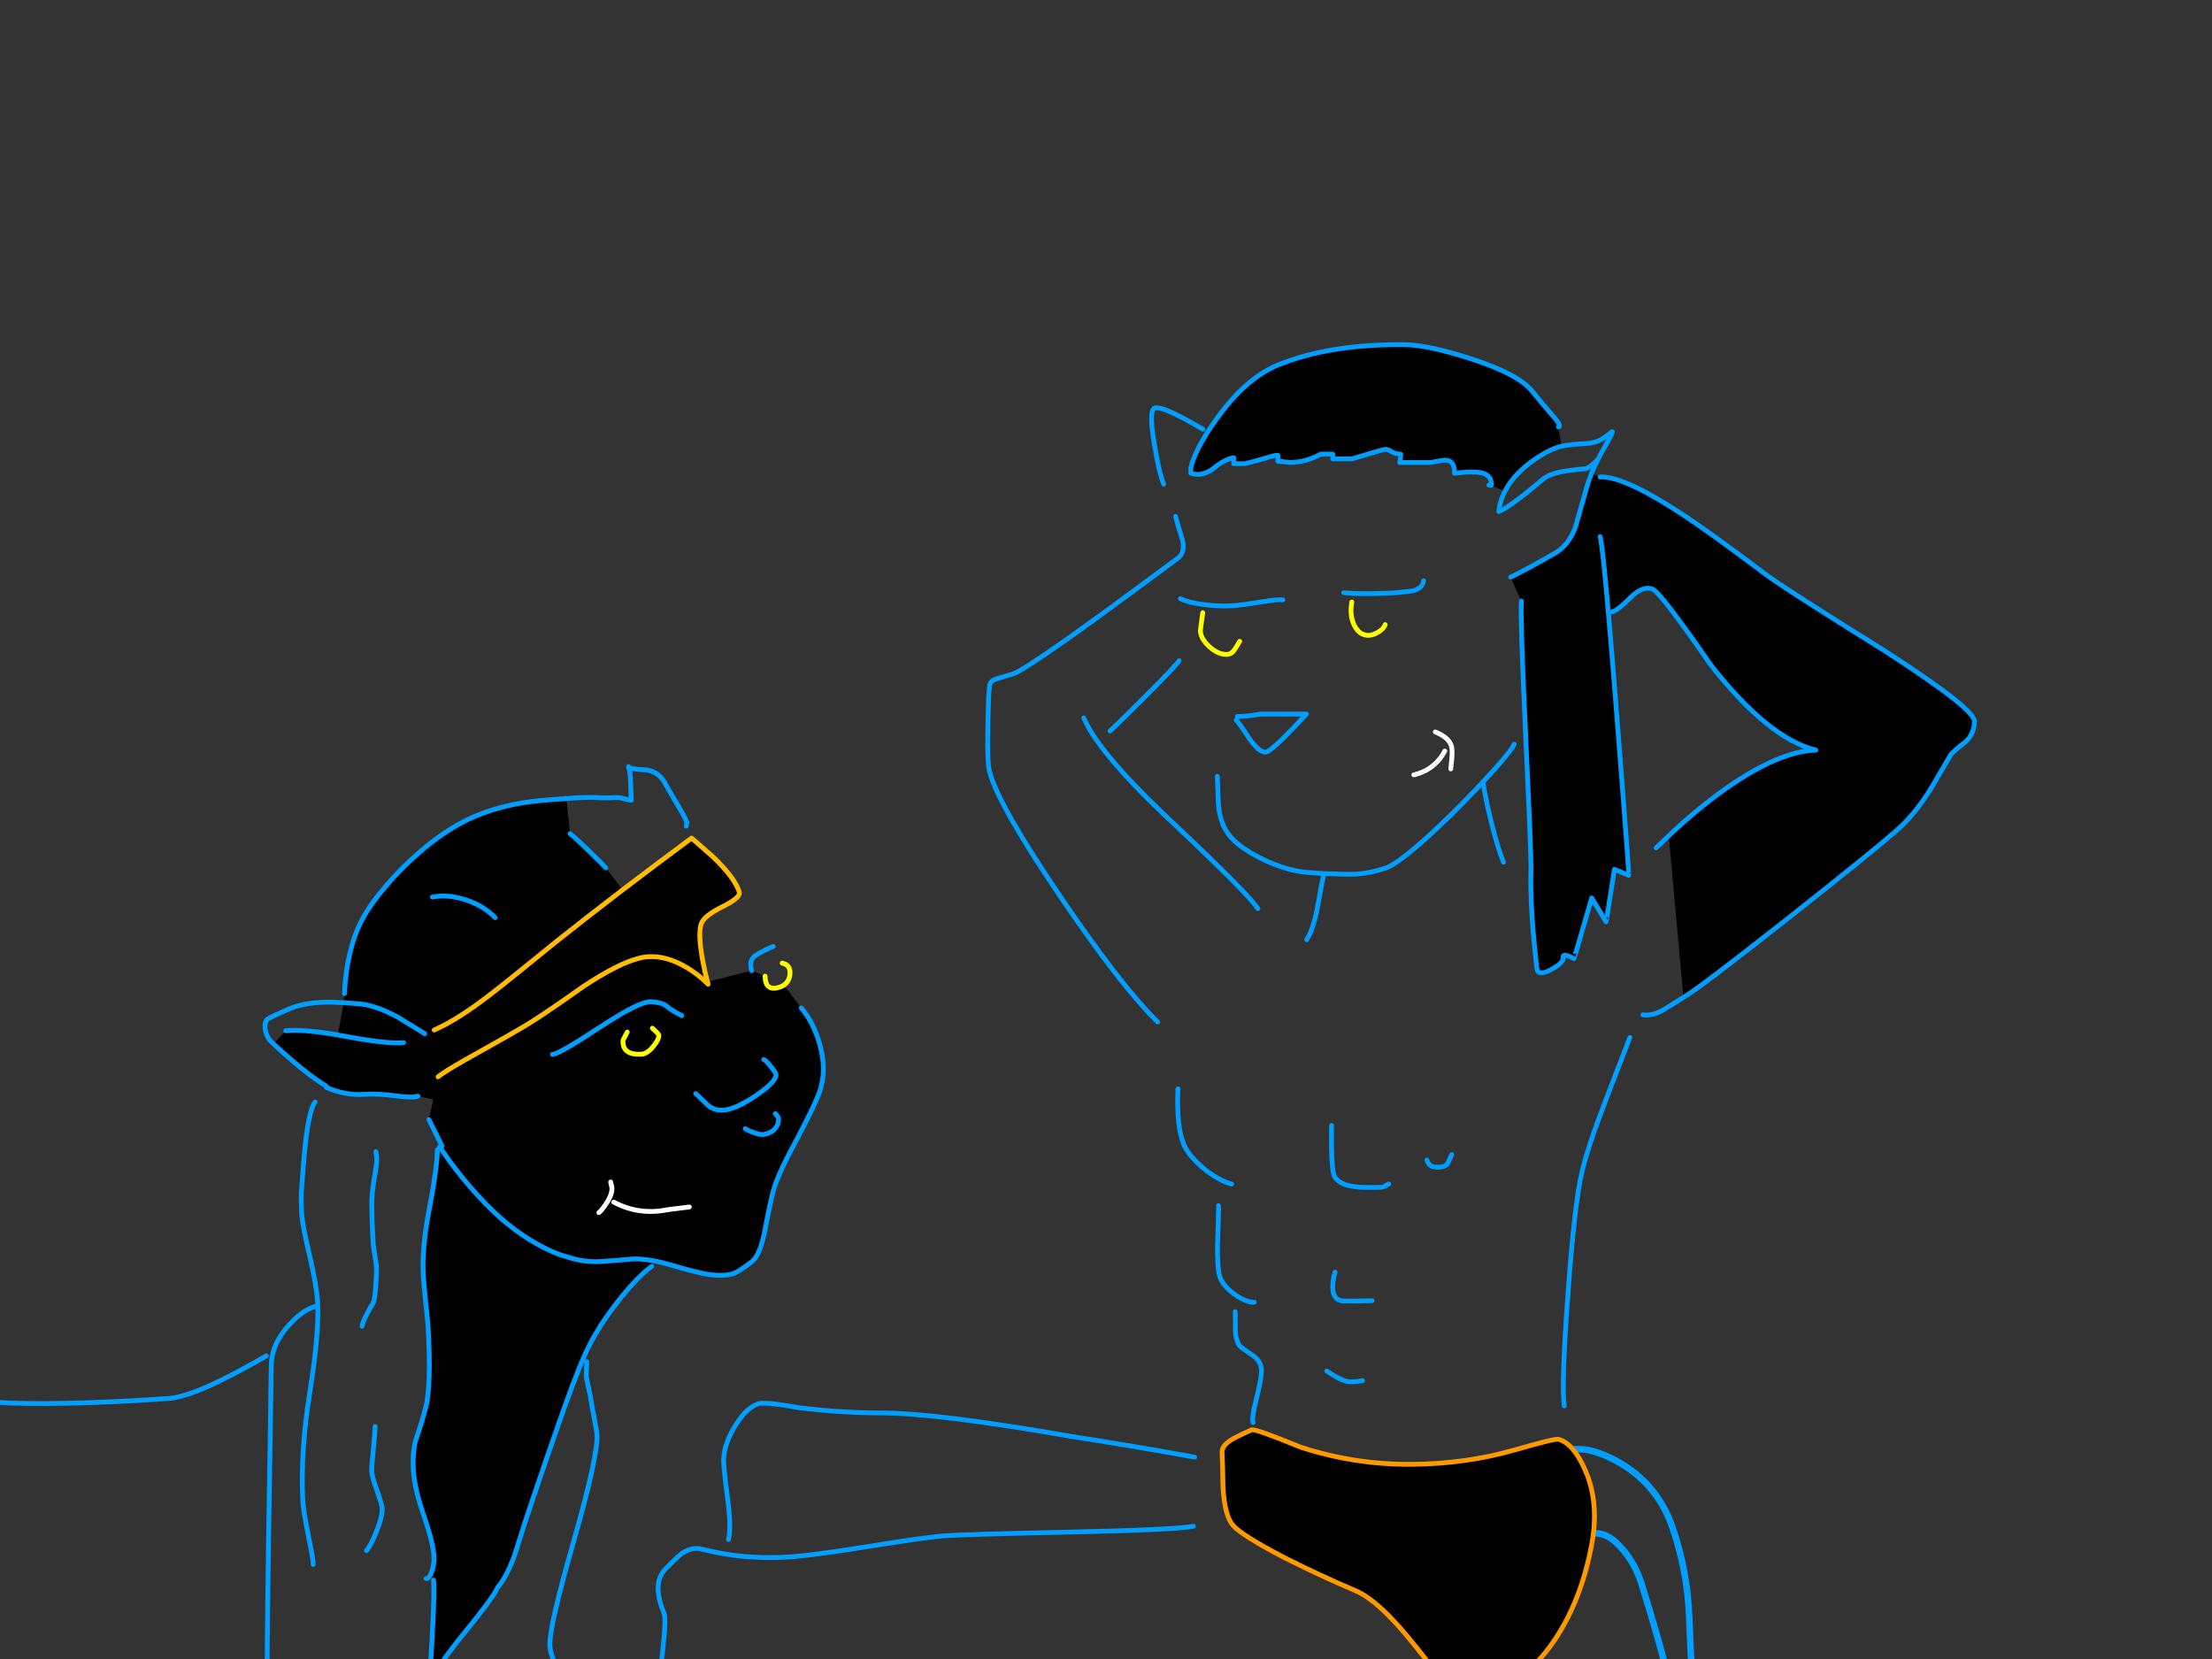 <?xml version="1.0" encoding="utf-8"?>
<svg id="EdithAnim13" image-rendering="inherit" baseProfile="basic" version="1.1" x="0px" y="0px" width="800" height="600" xmlns="http://www.w3.org/2000/svg" xmlns:xlink="http://www.w3.org/1999/xlink">
  <rect width="100%" height="100%" fill="#333333" stroke="none"/>
  <g id="22_Avatarf119r1" overflow="visible">
    <g id="Avatar-Manf0r1">
      <g id="Tailf0r1">
        <path id="Layer3_0_1_STROKES" stroke="#009EFF" stroke-width="2.372" stroke-linejoin="round" stroke-linecap="round" fill="none" d="M612.816,620.064 Q611.61,602.639 610.942,585.202 610.343,568.295 604.843,552.329 598.798,534.939 581.973,527.034 561.527,517.511 558.578,538.83 558.147,541.937 560.179,544.661 564.983,551.209 571.812,555.398 578.946,552.79 584.315,557.708 590.779,563.68 593.627,572.637 600.282,593.775 605.585,615.09 607.084,621.054 606.082,627.106" test="Tail_2.3242325232423263e+312.3242325232423263e+31_2.3242325232423263e+312.3242325232423263e+31_2.3242325232423263e+312.3242325232423263e+31_2.3242325232423263e+312.3242325232423263e+31_2.3242325232423263e+312.3242325232423263e+31_2.3242325232423263e+312.3242325232423263e+31_2.3242325232423263e+312.3242325232423263e+31_2.3242325232423263e+312.3242325232423263e+31_2.3242325232423263e+312.3242325232423263e+31_2.3242325232423263e+312.3242325232423263e+31_2.3242325232423263e+312.3242325232423263e+31_2.3242325232423263e+312.3242325232423263e+31_2.3242325232423263e+312.3242325232423263e+31_2.3242325232423263e+312.3242325232423263e+31_2.3242325232423263e+312.3242325232423263e+31_2.3242325232423263e+312.3242325232423263e+31_2.3242325232423263e+312.3242325232423263e+31"/>
      </g>
      <path fill="#000" stroke="none" d="M573.168,531.405 Q568.941,521.918 563.594,520.538 562.386,520.193 547.724,524.419 530.301,529.421 510.55,529.594 490.023,529.766 470.358,523.384 454.574,516.915 452.763,517.088 446.553,519.847 444.828,521.055 441.723,523.125 441.981,525.713 442.154,527.61 442.326,538.046 442.93,548.138 445.863,551.588 449.054,555.296 464.493,563.318 477.258,569.786 490.281,575.306 498.82,578.929 511.671,595.058 518.226,603.251 525.644,612.825 527.196,614.033 525.644,615.757 524.436,617.051 524.609,617.051 L536.856,613.256 Q552.468,608.34 563.076,591.866 572.133,577.721 575.669,558.488 578.515,543.221 573.168,531.405 M578.688,172.519 L575.583,171.225 Q575.538,171.334 575.496,171.397 574.561,173.785 573.944,175.969 572.305,181.834 569.718,190.804 569.659,190.961 569.545,191.062 567.182,197.341 562.3,200.119 552.036,205.984 546.344,208.744 L550.225,217.369 Q549.794,223.665 551.778,265.841 551.85,267.397 551.864,268.86 553.473,301.816 553.675,311.813 553.673,311.878 553.675,311.899 553.704,314.21 553.675,315.263 553.33,328.804 555.831,350.194 556.176,353.213 560.92,350.711 565.664,348.124 565.319,346.313 565.146,345.019 567.13,345.709 568.769,346.313 569.2,346.744 569.286,346.83 575.669,324.75 L580.844,333.375 Q580.93,333.461 583.863,314.4 L589.038,316.556 Q589.138,316.658 588.434,307.5 588.472,307.479 588.434,307.414 587.451,293.334 584.639,257.561 582.933,235.702 581.62,221.336 579.995,202.134 579.119,196.324 578.874,194.63 578.688,194.081 578.874,194.63 579.119,196.324 579.995,202.134 581.62,221.336 L583,221.25 Q584.725,221.078 589.814,215.989 594.299,211.676 597.663,213.056 600.681,214.35 618.794,240.57 639.666,267.135 656.744,271.275 641.391,271.792 618.621,289.301 611.549,294.735 604.563,301.29 L603.528,302.239 Q604.756,315.349 608.789,360.199 L609.738,360.112 Q614.223,357.611 645.618,332.944 675.891,309.052 685.638,300.6 692.883,294.304 698.834,284.385 701.853,279.296 705.475,273 707.2,271.016 710.909,268.256 713.928,265.496 714.1,260.925 714.273,256.44 681.498,235.309 645.186,212.711 638.2,207.45 617.673,192.011 608.099,185.801 596.693,178.323 588.951,175.02 582.519,172.282 578.688,172.519 M517.364,167.257 Q519.951,166.826 522.366,166.395 526.248,166.395 525.989,171.139 533.406,170.276 536.339,171.139 539.444,172.087 539.358,175.451 L544.188,177.694 Q547.579,171.101 555.831,165.619 560.575,162.427 564.629,161.392 564.693,161.379 564.715,161.306 L563.594,154.406 Q564.888,154.32 562.386,151.301 557.815,146.04 554.106,141.469 549.104,135.259 531.681,129.652 516.415,124.736 507.963,124.65 480.88,124.391 462.25,131.981 450.693,136.725 440.343,151.043 438.359,153.756 436.72,156.217 432.095,163.549 430.683,169.069 L430.683,171.139 Q430.855,171.139 431.631,171.397 432.494,171.57 433.098,171.57 436.203,171.57 439.308,169.069 442.844,166.136 446.208,165.532 L446.208,167.689 450.089,167.689 Q452.676,167.171 457.593,165.705 461.388,164.497 462.164,164.67 L462.164,166.826 Q463.026,166.826 466.476,167.257 472.169,167.257 477.689,164.239 L482.001,164.239 482.001,165.964 488.901,165.964 Q500.286,162.514 500.976,162.514 502.098,162.514 503.133,163.29 504.34,164.152 506.583,164.239 506.583,166.395 506.151,167.257 L517.364,167.257Z" test="Avatar Man" stroke-width="1.725"/>
      <path id="Layer2_0_1_STROKES" stroke="#009EFF" stroke-width="1.725" stroke-linejoin="round" stroke-linecap="round" fill="none" d="M539.358,175.451 Q539.444,172.087 536.339,171.139 533.406,170.276 525.989,171.139 526.248,166.395 522.366,166.395 519.951,166.826 517.364,167.257 L506.151,167.257 Q506.583,166.395 506.583,164.239 504.34,164.152 503.133,163.29 502.098,162.514 500.976,162.514 500.286,162.514 488.901,165.964 L482.001,165.964 482.001,164.239 477.689,164.239 Q472.169,167.257 466.476,167.257 463.026,166.826 462.164,166.826 L462.164,164.67 Q461.388,164.497 457.593,165.705 452.676,167.171 450.089,167.689 L446.208,167.689 446.208,165.532 Q442.844,166.136 439.308,169.069 436.203,171.57 433.098,171.57 432.494,171.57 431.631,171.397 430.855,171.139 430.683,171.139 L430.683,169.069 Q432.095,163.549 436.763,156.261 438.359,153.756 440.343,151.043 450.693,136.725 462.25,131.981 480.88,124.391 507.963,124.65 516.415,124.736 531.681,129.652 549.104,135.259 554.106,141.469 557.815,146.04 562.386,151.301 564.888,154.32 563.594,154.406 M564.758,161.349 Q564.822,161.356 564.888,161.349 567.496,160.773 573.081,160.444 577.135,160.271 579.636,158.632 581.016,157.77 583,156.131 583.776,155.7 580.585,161.22 579.119,163.721 577.911,166.136 577.173,167.587 576.574,168.982 576.431,169.271 576.316,169.543 576.064,170.081 575.841,170.621 575.707,170.925 575.583,171.225 M578.688,172.519 Q582.519,172.282 588.994,175.063 596.693,178.323 608.099,185.801 617.673,192.011 638.2,207.45 645.186,212.711 681.498,235.309 714.273,256.44 714.1,260.925 713.928,265.496 710.909,268.256 707.2,271.016 705.475,273 701.853,279.296 698.834,284.385 692.883,294.304 685.638,300.6 675.891,309.052 645.618,332.944 614.223,357.611 609.738,360.112 609.291,360.404 608.875,360.673 603.855,363.93 601.63,365.201 597.663,367.53 594.213,367.013 M577.911,166.136 Q576.567,167.609 575.453,168.465 574.327,169.286 573.426,169.5 570.149,169.759 566.181,170.362 561.093,171.139 558.333,173.036 554.624,176.227 551.088,178.987 546.689,182.437 543.929,184.076 L542.031,185.025 Q542.447,181.22 544.231,177.737 M538.495,175.451 L539.358,175.451 M544.231,177.737 Q547.579,171.101 555.831,165.619 560.575,162.427 564.629,161.392 564.693,161.379 564.758,161.349 M575.583,171.225 Q575.538,171.334 575.496,171.441 574.561,173.785 573.944,175.969 572.305,181.834 569.718,190.804 569.659,190.961 569.588,191.106 567.182,197.341 562.3,200.119 552.036,205.984 546.344,208.744 M550.225,217.369 Q549.794,223.665 551.778,265.841 551.85,267.397 551.907,268.903 553.473,301.816 553.675,311.813 553.673,311.878 553.675,311.942 553.704,314.21 553.675,315.263 553.33,328.804 555.831,350.194 556.176,353.213 560.92,350.711 565.664,348.124 565.319,346.313 565.146,345.019 567.13,345.709 568.769,346.313 569.2,346.744 569.286,346.83 575.669,324.75 L580.844,333.375 Q580.93,333.461 583.863,314.4 L589.038,316.556 Q589.138,316.658 588.477,307.543 588.472,307.479 588.477,307.414 587.451,293.334 584.639,257.561 582.933,235.702 581.663,221.336 579.995,202.134 579.119,196.324 578.874,194.63 578.688,194.081 M603.528,302.282 L604.563,301.29 Q611.549,294.735 618.621,289.301 641.391,271.792 656.744,271.275 639.666,267.135 618.794,240.57 600.681,214.35 597.663,213.056 594.299,211.676 589.814,215.989 584.725,221.078 583,221.25 M485.969,214.35 Q486.974,214.512 489.074,214.609 491.468,214.695 495.284,214.695 502.011,214.609 504.944,214.35 510.378,213.832 511.068,213.66 514.518,212.711 514.862,210.037 M536.425,283.35 Q537.288,288.956 539.271,297.064 541.686,306.81 543.756,311.813 M440.256,280.763 Q440.256,280.849 440.601,289.646 440.86,295.943 443.275,300.169 444.051,301.525 445.216,302.843 448.748,306.788 455.868,310.346 465.7,315.349 475.188,315.694 L478.681,315.953 478.81,315.953 Q487.953,316.297 490.713,316.125 495.456,315.78 501.063,313.969 505.203,312.675 516.329,302.67 524.236,295.487 532.63,286.714 532.739,286.609 532.846,286.498 532.911,286.436 532.975,286.369 533.063,286.286 533.148,286.196 534.472,284.79 535.821,283.35 535.909,283.257 535.994,283.177 536.028,283.127 536.08,283.091 536.094,283.041 536.123,283.005 546.278,272.177 547.638,269.119 M478.638,316.556 Q477.861,320.265 476.395,328.718 474.929,336.049 472.6,339.844 M598.956,306.638 L603.528,302.282 M589.469,375.206 Q589.383,375.379 580.671,398.063 574.461,414.191 572.219,423.506 569.459,434.805 567.044,468.443 564.629,501.218 565.75,508.463 M516.07,419.539 Q516.588,421.436 518.313,421.954 518.83,422.126 520.21,422.126 522.453,422.126 523.315,421.091 523.66,420.746 525.04,417.555 M481.57,407.032 Q481.398,422.73 482.519,425.145 484.33,429.458 494.508,429.458 499.424,429.458 499.855,429.371 500.373,429.285 502.27,428.164 M482.864,460.076 Q482.001,462.664 482.001,465.51 482.001,470.254 485.796,470.513 488.298,470.599 496.233,470.426 M479.845,495.87 Q484.244,498.889 487.09,499.579 489.16,500.01 492.783,499.32 M523.919,617.569 Q517.45,620.588 500.114,623.865 482.605,627.143 463.975,628.781 447.846,630.248 409.896,629.471 381.261,628.954 364.788,627.919 352.109,627.143 326.406,624.469 320.024,623.779 315.28,624.814 311.916,625.59 310.881,624.9 M435.081,155.269 Q431.804,153.285 427.923,151.215 420.16,147.161 417.831,147.506 415.33,147.851 417.4,160.185 419.125,170.707 420.85,175.106 M425.163,186.75 Q425.853,189.596 427.664,195.289 428.699,199.86 426.025,201.844 422.732,204.298 419.599,206.587 L419.556,206.631 Q372.497,241.574 366.513,243.675 361.251,245.228 359.958,245.659 358.146,246.349 357.888,247.987 357.456,251.351 357.284,262.909 357.025,276.191 357.888,279.037 360.82,290.768 383.418,324.146 405.584,356.835 418.694,369.6 M426.888,216.506 Q429.561,217.886 434.909,218.576 435.126,218.609 435.34,218.619 440.387,219.342 445.431,219.094 448.623,218.921 456.04,217.714 462.078,216.679 463.975,216.937 M426.456,238.931 Q425.421,240.656 414.295,251.782 404.204,261.874 401.444,264.375 M447.501,259.114 Q451.383,259.114 455.695,258.251 L472.514,258.251 Q467.339,263.771 464.406,266.704 458.973,272.051 457.679,272.051 455.35,272.051 451.9,267.221 448.364,261.701 447.07,260.407 M391.956,259.631 Q393.436,263.207 396.614,267.739 396.648,267.789 396.7,267.825 404.607,279.165 423.006,296.46 431.554,304.486 437.841,310.605 452.392,324.719 454.919,328.631 M426.025,393.75 Q425.421,407.464 428.181,414.019 429.906,417.986 435.168,422.471 440.601,426.87 445.431,428.25 M440.688,436.013 Q440.774,438.686 440.343,449.726 440.17,460.076 441.55,462.75 443.189,465.941 447.243,468.615 451.21,471.203 453.625,470.944 M446.725,474.394 Q446.811,477.24 446.811,481.639 446.984,484.916 448.45,486.9 448.623,487.159 453.28,490.35 456.385,492.506 456.213,496.388 456.04,499.32 454.229,506.565 452.676,512.602 453.194,514.5 M432.063,527.006 Q411.88,523.298 387.471,519.503 338.74,511 318.299,511 304.671,511 289.146,509.153 276.899,506.91 274.311,507.686 269.826,509.066 265.6,516.139 261.374,523.298 261.719,529.163 261.978,533.13 263.358,543.653 264.479,553.054 263.444,556.763 M431.631,552.019 Q423.696,553.313 387.126,554.089 347.451,554.951 341.069,555.469 333.996,556.073 311.485,559.695 291.044,562.973 282.85,563.231 273.104,563.576 264.479,562.369 259.994,561.765 253.525,560.213 250.161,559.436 246.711,561.765 244.9,563.059 240.588,567.544 235.671,572.632 240.156,583.5 241.019,585.656 239.553,597.99 237.914,610.41 238.863,612.825 L241.881,620.156 Q245.245,629.385 246.625,639.131 M307.431,612.825 Q308.639,616.706 310.881,627.833 313.296,639.735 313.038,642.15" test="Avatar Man"/>
      <path id="Layer2_0_2_STROKES" stroke="#FF0" stroke-width="1.725" stroke-linejoin="round" stroke-linecap="round" fill="none" d="M488.901,217.714 Q488.039,222.544 489.764,226.08 491.575,229.789 494.939,229.789 496.319,229.789 498.216,228.754 500.373,227.546 500.976,225.907 M434.995,221.595 Q434.133,227.632 434.133,228.064 434.133,229.818 435.426,231.686 436.115,232.663 437.151,233.67 440.343,236.689 443.62,236.689 445.345,236.689 446.466,234.964 447.156,234.015 448.364,231.945" test="Avatar Man"/>
      <path id="Layer2_0_3_STROKES" stroke="#FFF" stroke-width="1.725" stroke-linejoin="round" stroke-linecap="round" fill="none" d="M519.089,264.72 Q524.868,267.049 525.126,270.93 525.144,271.175 525.169,271.448 525.164,271.513 525.169,271.577 L525.169,271.706 Q525.202,273.95 524.695,278.089 M511.326,280.245 Q517.01,278.889 520.469,274.725 521.628,273.331 522.539,271.62" test="Avatar Man"/>
      <path id="Layer2_0_4_STROKES" stroke="#F90" stroke-width="1.725" stroke-linejoin="round" stroke-linecap="round" fill="none" d="M452.763,517.088 Q454.574,516.915 470.358,523.384 490.023,529.766 510.55,529.594 530.301,529.421 547.724,524.419 562.386,520.193 563.594,520.538 568.941,521.918 573.168,531.405 578.515,543.221 575.669,558.488 572.133,577.721 563.076,591.866 552.468,608.34 536.856,613.256 L524.609,617.051 Q524.436,617.051 525.644,615.757 527.196,614.033 525.644,612.825 518.226,603.251 511.671,595.058 498.82,578.929 490.281,575.306 477.258,569.786 464.493,563.318 449.054,555.296 445.863,551.588 442.93,548.138 442.326,538.046 442.154,527.61 441.981,525.713 441.723,523.125 444.828,521.055 446.553,519.847 452.763,517.088Z" test="Avatar Man"/>
    </g>
    <g id="Avatar-Lady">
      <path fill="#000" stroke="none" d="M236.002,455.878 Q232.203,455.229 228.984,455.316 220.555,456.058 216.986,456.26 211.153,456.592 204.921,454.501 201.201,453.577 195.892,450.823 185.36,445.308 175.902,435.628 166.562,426.071 159.953,414.703 L158.184,415.851 Q158.12,422.405 155.151,437.769 152.946,449.45 152.992,458.153 152.997,459.773 153.083,461.292 153.261,464.425 154.819,479.532 156.056,501.295 153.895,509.365 152.456,514.774 150.356,520.832 149.128,525.356 149.485,531.623 149.683,535.114 150.714,539.413 L150.718,539.5 Q151.668,543.478 153.308,548.174 156.658,557.939 156.94,562.901 157.088,565.512 156.274,568.091 155.829,569.47 155.256,570.158 L156.815,571.466 Q156.967,573.449 156.886,577.313 156.886,577.507 156.906,577.662 156.799,583 156.31,591.756 L156.315,591.843 Q156.126,595.345 155.87,599.379 L159.578,601.613 Q162.076,597.754 168.433,589.931 177.332,579.033 179.469,575.156 L179.855,574.261 Q183.381,570.218 186.31,561.842 189.701,550.82 192.1,543.872 192.624,542.328 193.064,540.848 193.294,540.323 193.439,539.778 193.527,539.665 193.512,539.512 193.588,539.448 193.589,539.333 L193.589,539.333 Q198.342,525.486 201.39,516.795 207.692,498.621 211.328,490.379 213.001,486.536 215.337,482.554 216.267,480.943 217.248,479.301 L217.489,478.938 217.571,478.846 Q220.1,475.036 223.157,471.105 230.235,461.97 235.686,457.992 L236.002,455.878 M206.177,301.512 L204.845,288.838 204.41,288.862 Q194.661,289.417 188.95,290.353 177.447,292.317 168.442,296.759 159.786,301.181 151.882,308.093 148.889,310.679 145.989,313.493 145.989,313.535 145.907,313.585 145.703,313.817 145.409,314.05 141.121,318.465 137.122,323.429 130.265,331.854 127.626,340.737 124.983,349.533 124.579,359.337 L124.327,362.583 Q127.101,362.797 130.47,363.107 136.004,363.665 143.84,367.848 144.244,368.086 149.45,371.285 149.499,371.299 149.537,371.28 151.301,372.421 153.612,373.843 151.301,372.421 149.537,371.28 149.499,371.299 149.45,371.285 144.244,368.086 143.84,367.848 136.004,363.665 130.47,363.107 127.101,362.797 124.327,362.583 L122.2,374.319 Q123.995,374.613 125.906,374.981 140.38,377.652 145.936,377.074 140.38,377.652 125.906,374.981 123.995,374.613 122.2,374.319 122.023,374.282 121.847,374.252 109.838,372.177 103.336,372.772 L98.892,377.566 Q101.195,379.716 106.34,384.129 113.186,389.957 117.469,392.491 118.301,392.931 118,393.277 124.932,396.258 131.717,395.785 136.674,395.416 143.804,396.408 149.435,397.136 151.141,396.427 L156.71,397.595 155.118,404.934 159.851,414.446 Q159.934,414.592 159.953,414.703 166.562,426.071 175.902,435.628 185.36,445.308 195.892,450.823 201.201,453.577 204.921,454.501 211.153,456.592 216.986,456.26 220.555,456.058 228.984,455.316 232.203,455.229 236.002,455.878 L236.089,455.873 Q239.058,456.448 242.379,457.436 252.5,460.354 255.495,460.795 261.929,461.827 265.607,460.482 267.314,459.774 271.836,456.373 274.6,454.294 276.336,446.423 278.214,436.448 279.566,431.044 281.072,425.282 287.31,413.661 288.133,412.123 288.888,410.689 294.009,400.944 295.921,396.142 296.13,395.623 296.301,395.159 299.246,387.045 296.326,377.168 294.058,369.524 289.756,364.529 L283.521,356.238 Q282.979,356.632 282.25,356.921 276.773,358.892 276.702,353.045 L271.873,351.049 255.86,355.103 Q255.965,355.541 256.083,355.964 255.842,355.707 255.531,355.471 252.822,352.663 248.676,350.097 239.542,344.591 231.526,346.444 223.771,348.282 210.81,356.879 198.397,365.686 192.144,369.556 191.304,370.15 190.544,370.607 186.325,373.205 171.174,381.664 169.652,382.519 168.294,383.226 164.35,385.539 161.871,386.997 159.254,388.709 158.43,389.463 159.254,388.709 161.871,386.997 164.35,385.539 168.294,383.226 169.652,382.519 171.174,381.664 186.325,373.205 190.544,370.607 191.304,370.15 192.144,369.556 198.397,365.686 210.81,356.879 223.771,348.282 231.526,346.444 239.542,344.591 248.676,350.097 252.822,352.663 255.531,355.471 L255.86,355.103 Q255.802,354.89 255.748,354.673 254.842,351.249 254.104,347.256 252.442,338.006 253.54,334.276 254.416,331.257 261.555,327.794 267.921,324.55 267.377,322.66 265.866,317.593 257.827,309.841 L250.109,303.119 Q237.063,312.784 225.148,321.83 212.682,331.405 201.483,340.292 182.622,355.687 175.756,360.881 167.71,366.978 161.191,370.442 159.026,371.64 157.03,372.513 159.026,371.64 161.191,370.442 167.71,366.978 175.756,360.881 182.622,355.687 201.483,340.292 212.682,331.405 225.148,321.83 L219.107,313.877 Q218.264,312.877 213.179,307.926 207.635,302.565 206.177,301.512 M241.077,363.891 Q239.784,362.655 235.658,362.278 232.531,361.993 223.375,367.43 220.437,369.215 216.885,371.555 202.238,381.208 199.801,381.347 202.238,381.208 216.885,371.555 220.437,369.215 223.375,367.43 232.531,361.993 235.658,362.278 239.784,362.655 241.077,363.891 242.37,365.128 246.599,367.332 242.37,365.128 241.077,363.891 M236.312,378.397 Q238.355,375.923 238.266,374.356 238.241,373.921 235.941,371.868 238.241,373.921 238.266,374.356 238.355,375.923 236.312,378.397 234.11,381.142 231.934,381.266 225.579,381.627 225.322,377.101 225.282,376.404 225.355,376.138 225.586,375.601 226.85,373.259 225.586,375.601 225.355,376.138 225.282,376.404 225.322,377.101 225.579,381.627 231.934,381.266 234.11,381.142 236.312,378.397 M220.153,433.636 Q219.793,434.495 219.203,435.35 217.595,437.799 216.59,438.555 217.595,437.799 219.203,435.35 219.793,434.495 220.153,433.636 221.424,431.417 221.318,429.553 L220.851,427.483 221.318,429.553 Q221.424,431.417 220.153,433.636 M261.468,401.507 Q263.672,401.381 266.539,400.083 269.641,398.787 273.48,396.195 278.959,392.415 280.204,390.049 280.683,389.26 280.647,388.626 280.607,387.93 278.733,385.679 276.945,383.422 276.234,383.201 276.945,383.422 278.733,385.679 280.607,387.93 280.647,388.626 280.683,389.26 280.204,390.049 278.959,392.415 273.48,396.195 269.641,398.787 266.539,400.083 263.672,401.381 261.468,401.507 258.073,401.7 255.671,399.391 251.879,395.677 251.608,395.518 251.879,395.677 255.671,399.391 258.073,401.7 261.468,401.507 M281.553,404.557 Q281.513,403.86 280.404,402.788 281.513,403.86 281.553,404.557 281.617,405.688 281.236,406.671 280.856,407.653 280.03,408.486 278.291,410.157 275.766,410.3 274.809,410.355 272.762,409.685 270.802,409.011 269.534,408.209 270.802,409.011 272.762,409.685 274.809,410.355 275.766,410.3 278.291,410.157 280.03,408.486 280.856,407.653 281.236,406.671 281.617,405.688 281.553,404.557 M241.593,437.482 Q245.409,437.003 249.311,436.519 245.409,437.003 241.593,437.482 231.149,439.648 221.963,434.756 231.149,439.648 241.593,437.482 M179.084,331.872 Q174.818,327.486 168.325,325.41 161.918,323.329 156.392,324.43 161.918,323.329 168.325,325.41 174.818,327.486 179.084,331.872Z" test="Avatar Lady" stroke-width="1.744"/>
      <path id="Layer1_0_1_STROKES" stroke="#009EFF" stroke-width="1.744" stroke-linejoin="round" stroke-linecap="round" fill="none" d="M271.873,351.049 Q270.596,347.017 273.727,345.267 276.767,343.435 279.672,342.309 M248.203,298.773 Q248.419,297.975 248.395,297.54 248.345,296.669 245.156,291.261 241.39,284.926 240.798,283.737 238.625,279.319 233.947,278.45 229.135,278.287 227.436,277.597 227.859,278.883 228.101,283.149 L228.284,289.426 Q228.027,289.528 226.073,288.941 223.944,288.363 222.986,288.417 219.592,288.611 217.754,288.54 213.371,288.266 208.497,288.543 L204.845,288.838 M206.177,301.512 Q207.635,302.565 213.179,307.926 218.264,312.877 219.107,313.877 M227.436,277.597 Q227.428,277.51 227.344,277.515 L227.33,277.254 Q227.425,277.422 227.436,277.597Z M204.41,288.862 Q204.4,288.688 204.487,288.683 204.664,288.843 204.845,288.838 L204.41,288.862 Q194.661,289.417 188.95,290.353 177.447,292.317 168.442,296.759 159.786,301.181 151.882,308.093 148.889,310.679 146.032,313.491 145.989,313.535 145.95,313.583 145.703,313.817 145.453,314.048 141.121,318.465 137.122,323.429 130.265,331.854 127.626,340.737 124.983,349.533 124.579,359.337 M124.33,362.626 Q127.101,362.797 130.47,363.107 136.004,363.665 143.84,367.848 144.244,368.086 149.45,371.285 149.499,371.299 149.539,371.323 151.301,372.421 153.612,373.843 M246.599,367.332 Q242.37,365.128 241.077,363.891 239.784,362.655 235.658,362.278 232.531,361.993 223.377,367.474 220.437,369.215 216.885,371.555 202.238,381.208 199.801,381.347 M251.608,395.518 Q251.879,395.677 255.671,399.391 258.073,401.7 261.468,401.507 263.672,401.381 266.585,400.124 269.641,398.787 273.48,396.195 278.959,392.415 280.247,390.046 280.683,389.26 280.647,388.626 280.607,387.93 278.733,385.679 276.945,383.422 276.234,383.201 M289.756,364.529 Q294.058,369.524 296.326,377.168 299.246,387.045 296.301,395.159 296.13,395.623 295.921,396.142 294.009,400.944 288.888,410.689 288.133,412.123 287.31,413.661 281.072,425.282 279.566,431.044 278.214,436.448 276.336,446.423 274.6,454.294 271.836,456.373 267.314,459.774 265.607,460.482 261.929,461.827 255.495,460.795 252.5,460.354 242.379,457.436 239.058,456.448 236.092,455.916 L236.005,455.921 M235.686,457.992 Q230.235,461.97 223.157,471.105 220.1,475.036 217.615,478.844 L217.533,478.936 217.291,479.299 Q216.267,480.943 215.337,482.554 213.001,486.536 211.328,490.379 207.692,498.621 201.39,516.795 198.342,525.486 193.632,539.331 L193.591,539.377 Q193.588,539.448 193.555,539.51 193.527,539.665 193.485,539.819 193.294,540.323 193.107,540.845 192.624,542.328 192.1,543.872 189.701,550.82 186.31,561.842 183.381,570.218 179.855,574.261 M179.469,575.156 Q177.332,579.033 168.433,589.931 162.076,597.754 159.58,601.657 158.791,602.922 158.391,603.777 M269.534,408.209 Q270.802,409.011 272.762,409.685 274.809,410.355 275.766,410.3 278.291,410.157 280.03,408.486 280.856,407.653 281.236,406.671 281.617,405.688 281.553,404.557 281.513,403.86 280.404,402.788 M236.005,455.921 Q232.203,455.229 228.984,455.316 220.555,456.058 216.986,456.26 211.153,456.592 204.921,454.501 201.201,453.577 195.892,450.823 185.36,445.308 175.902,435.628 166.562,426.071 159,414.744 M158.184,415.851 Q158.12,422.405 155.151,437.769 152.946,449.45 152.992,458.153 152.997,459.773 153.083,461.292 153.261,464.425 154.819,479.532 156.056,501.295 153.895,509.365 152.456,514.774 150.356,520.832 149.128,525.356 149.485,531.623 149.683,535.114 150.716,539.457 L150.718,539.5 Q151.668,543.478 153.308,548.174 156.658,557.939 156.94,562.901 157.088,565.512 156.274,568.091 155.829,569.47 155.259,570.201 M156.815,571.466 Q156.967,573.449 156.888,577.357 156.886,577.507 156.906,577.662 156.799,583 156.312,591.799 L156.315,591.843 Q156.126,595.345 155.87,599.379 M212.235,492.511 L211.995,497.503 Q212.045,498.373 212.852,501.821 213.659,505.268 213.709,506.138 213.758,507.009 214.858,512.536 215.872,518.067 215.921,518.938 216.337,526.25 207.459,557.495 198.495,588.746 198.866,595.275 199.227,601.629 209.659,616.144 217.813,627.47 227.955,638.421 235.303,646.3 253.401,683.522 253.465,684.654 254.176,684.875 254.796,685.015 254.848,684.401 M169.285,635.644 Q171.531,636.739 183.476,647.151 196.259,658.476 196.403,661.001 196.581,664.134 218.896,678.76 241.211,693.385 241.409,696.867 241.469,697.912 241.812,697.805 242.155,697.698 242.165,697.872 L242.827,697.223 M179.084,331.872 Q174.818,327.486 168.325,325.41 161.918,323.329 156.392,324.43 M124.33,362.626 Q124.243,362.642 124.156,362.636 124.066,362.631 123.982,362.646 119.77,362.37 116.985,362.476 109.489,362.728 104.206,365.037 97.647,367.943 96.893,368.509 95.637,369.454 95.862,371.887 96.185,374.488 97.595,376.242 97.984,376.67 98.706,377.358 98.798,377.436 98.89,377.522 L98.936,377.563 M103.336,372.772 Q109.838,372.177 121.847,374.252 122.023,374.282 122.2,374.319 M98.936,377.563 Q101.195,379.716 106.34,384.129 113.186,389.957 117.513,392.488 118.301,392.931 118,393.277 124.932,396.258 131.717,395.785 136.674,395.416 143.804,396.408 149.435,397.136 151.141,396.427 M155.118,404.934 L159.851,414.446 Q159.934,414.592 159,414.744 M113.971,398.541 Q111.281,401.925 109.801,420.436 109.145,428.857 108.998,430.874 108.852,434.463 109.08,438.468 109.357,443.342 111.978,454.11 114.512,464.882 114.859,470.976 114.895,471.609 114.933,472.281 115.028,475.182 114.864,478.748 114.608,484.593 113.665,492.221 113.005,497.57 112.009,503.8 108.531,525.568 109.541,543.326 109.704,546.199 111.54,555.439 113.345,564.157 113.265,565.821 M122.2,374.319 Q123.995,374.613 125.906,374.981 140.38,377.652 145.936,377.074 M135.952,416.504 L136.25,418.67 Q136.364,420.672 135.365,426.144 134.371,431.702 134.454,436.239 134.48,441.302 134.965,449.833 135.02,450.791 135.541,453.818 136.068,456.932 136.132,458.064 136.135,458.126 136.139,458.194 136.257,460.535 135.909,464.888 135.591,470.059 134.882,471.409 134.153,472.411 132.817,475.02 131.869,476.777 131.411,477.938 130.953,479.099 130.985,479.665 M135.666,515.903 Q135.705,516.6 135.067,523.797 134.341,531 134.4,532.044 134.509,533.96 136.378,539.18 137.277,541.814 137.75,543.338 138.185,544.845 138.209,545.277 138.378,548.237 136.165,553.864 134.179,558.868 132.542,560.795 M114.933,472.281 Q110.006,473.173 104.582,479.158 99.553,484.649 98.421,490.599 98.095,492.335 98.097,494.111 98.065,499.702 97.106,558.094 96.334,615.165 96.594,621.264 96.826,625.355 96.618,632.441 96.597,633.481 96.599,634.407 L96.604,634.494 Q96.684,637.467 97.178,639.221 97.616,640.768 136.587,691.824 175.267,742.373 175.552,745.85 M96.312,490.37 Q88.198,495.111 80.044,499.155 68.405,504.882 61.814,505.693 48.075,506.737 32.038,507.299 .046,508.332 -11.357,505.924 M155.259,570.201 Q154.73,570.886 154.077,570.923 M155.87,599.379 L155.873,599.422 Q155.768,601.428 155.629,603.584 154.883,615.102 153.71,630.504 153.478,634.098 163.767,650.717 176.451,671.043 179.25,677.259 198.351,719.839 199.89,739.226 M-.522,610.455 Q6.332,611.201 23.479,616.339 42.141,622.002 52.386,627.096 66.315,633.989 69.958,635.092 77.516,637.457 87.119,635.863 91.011,635.205 94.285,634.407" test="Avatar Lady"/>
      <path id="Layer1_0_2_STROKES" stroke="#FFBC00" stroke-width="1.744" stroke-linejoin="round" stroke-linecap="round" fill="none" d="M225.192,321.827 Q237.063,312.784 250.109,303.119 L257.827,309.841 Q265.866,317.593 267.377,322.66 267.921,324.55 261.555,327.794 254.416,331.257 253.54,334.276 252.442,338.006 254.104,347.256 254.842,351.249 255.748,354.673 255.802,354.89 255.86,355.103 M157.03,372.513 Q159.026,371.64 161.194,370.486 167.71,366.978 175.756,360.881 182.622,355.687 201.483,340.292 212.682,331.405 225.192,321.827 M255.575,355.469 Q255.842,355.707 256.083,355.964 255.965,355.541 255.86,355.103 M255.575,355.469 Q252.822,352.663 248.676,350.097 239.542,344.591 231.526,346.444 223.771,348.282 210.81,356.879 198.397,365.686 192.19,369.597 191.304,370.15 190.544,370.607 186.325,373.205 171.174,381.664 169.652,382.519 168.296,383.269 164.35,385.539 161.917,387.038 159.254,388.709 158.43,389.463" test="Avatar Lady"/>
      <path id="Layer1_0_3_STROKES" stroke="#FF0" stroke-width="1.744" stroke-linejoin="round" stroke-linecap="round" fill="none" d="M276.702,353.045 Q276.773,358.892 282.25,356.921 282.979,356.632 283.565,356.235 285.61,354.791 285.721,351.921 285.814,348.946 282.897,348.326 M226.85,373.259 Q225.586,375.601 225.355,376.138 225.282,376.404 225.322,377.101 225.579,381.627 231.934,381.266 234.11,381.142 236.312,378.397 238.355,375.923 238.266,374.356 238.241,373.921 235.941,371.868" test="Avatar Lady"/>
      <path id="Layer1_0_4_STROKES" stroke="#FFF" stroke-width="1.744" stroke-linejoin="round" stroke-linecap="round" fill="none" d="M220.851,427.483 L221.318,429.553 Q221.424,431.417 220.199,433.677 219.793,434.495 219.203,435.35 217.595,437.799 216.59,438.555 M221.963,434.756 Q231.149,439.648 241.593,437.482 245.409,437.003 249.311,436.519" test="Avatar Lady"/>
    </g>
  </g>
</svg>